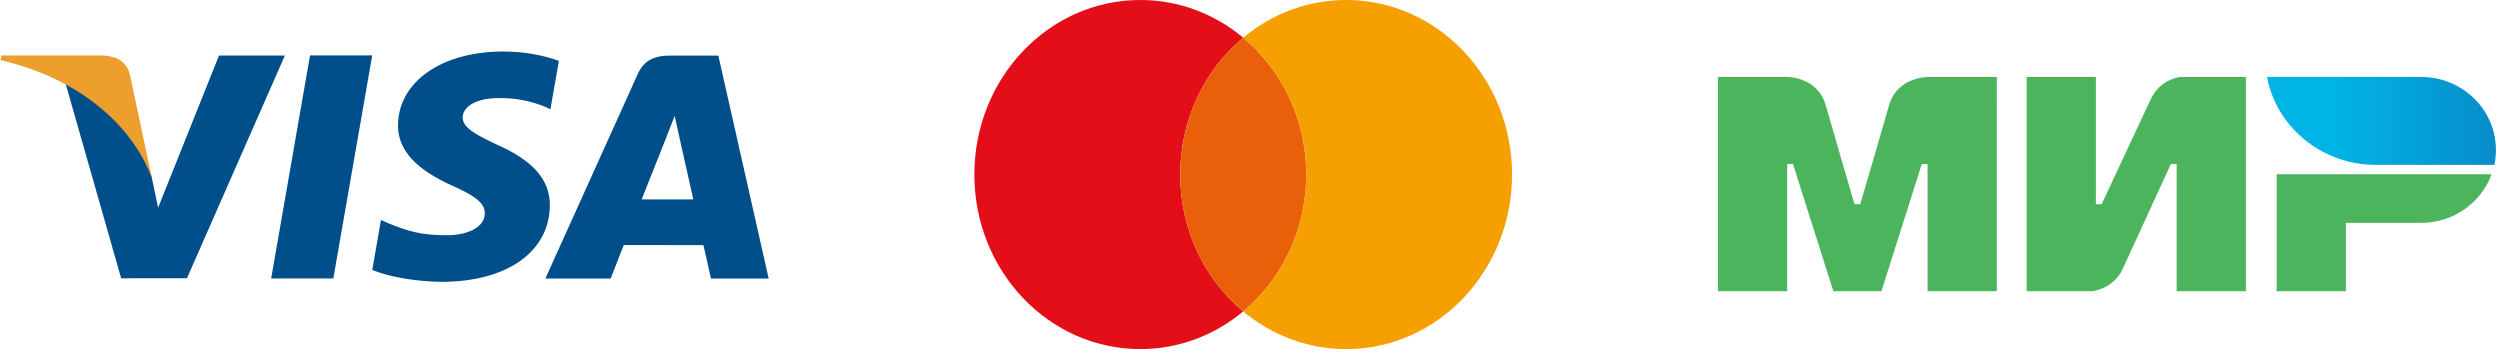 <svg xmlns="http://www.w3.org/2000/svg" width="195" height="28" viewBox="0 0 195 28">
    <defs>
        <linearGradient id="a" x1=".008%" y1="50%" y2="50%">
            <stop offset="30%" stop-color="#00B4E6"/>
            <stop offset="100%" stop-color="#088CCB"/>
        </linearGradient>
    </defs>
    <g fill="none" fill-rule="evenodd">
        <path fill="#004F8B" d="M21.15 21.723l3.033-17.401h4.85L26 21.722H21.15M43.592 4.75c-.961-.353-2.467-.73-4.348-.73-4.792 0-8.17 2.36-8.198 5.742-.027 2.5 2.41 3.895 4.25 4.727 1.889.853 2.524 1.397 2.515 2.159-.012 1.166-1.508 1.699-2.903 1.699-1.941 0-2.972-.264-4.565-.913l-.626-.277-.68 3.895c1.133.486 3.228.907 5.403.929 5.1 0 8.41-2.333 8.447-5.945.018-1.98-1.274-3.486-4.072-4.728-1.696-.805-2.735-1.342-2.724-2.157 0-.724.88-1.497 2.778-1.497a9.123 9.123 0 0 1 3.63.667l.435.2.658-3.771M56.03 4.338h-3.748c-1.16 0-2.03.31-2.54 1.443l-7.204 15.947h5.094s.833-2.144 1.022-2.615l6.212.008c.145.609.59 2.607.59 2.607h4.501l-3.926-17.39M50.05 15.554c.4-1.003 1.932-4.864 1.932-4.864-.029.046.398-1.008.643-1.661l.328 1.5 1.123 5.025H50.05M17.082 4.334l-4.75 11.867-.506-2.412c-.883-2.78-3.638-5.792-6.718-7.3l4.343 15.219 5.132-.006L22.22 4.334h-5.138"/>
        <path fill="#ED9F2D" d="M7.927 4.324H.105l-.062.362c6.086 1.44 10.112 4.92 11.783 9.103l-1.7-7.996c-.294-1.102-1.146-1.431-2.2-1.47"/>
        <g>
            <path fill="#E30E17" d="M92.056 13.614c0-4.328 1.922-8.18 4.915-10.674C94.764 1.1 91.976 0 88.943 0 81.795 0 76 6.095 76 13.614c0 7.519 5.795 13.614 12.943 13.614 3.033 0 5.821-1.1 8.028-2.94-2.993-2.493-4.915-6.346-4.915-10.674"/>
            <path fill="#EA600A" d="M92.056 13.614c0 4.328 1.922 8.18 4.915 10.675 2.992-2.494 4.914-6.347 4.914-10.675s-1.922-8.18-4.914-10.674c-2.993 2.493-4.915 6.346-4.915 10.674"/>
            <path fill="#F59F00" d="M104.999 0c-3.034 0-5.822 1.101-8.028 2.94 2.992 2.493 4.914 6.346 4.914 10.674 0 4.328-1.922 8.18-4.914 10.675 2.206 1.838 4.994 2.94 8.028 2.94 7.148 0 12.942-6.096 12.942-13.615S112.147 0 105 0"/>
        </g>
        <g>
            <path fill="#4DB45E" d="M150.352 6v.007c-.008 0-2.37-.007-3 2.19-.578 2.014-2.206 7.576-2.25 7.73h-.451s-1.665-5.686-2.25-7.737c-.63-2.197-3-2.19-3-2.19H134v16.714h5.4v-9.926h.451l3.15 9.926h3.75l3.15-9.919h.45v9.92h5.401V6h-5.4zM170.078 6s-1.582.139-2.325 1.752l-3.825 8.174h-.45V6h-5.4v16.714h5.1s1.657-.146 2.4-1.751l3.75-8.175h.45v9.926h5.401V6h-5.1zM177.58 13.59v9.124h5.4v-5.328h5.85c2.55 0 4.71-1.584 5.513-3.795H177.58z"/>
            <path fill="url(#a)" d="M12.076 0H.068c.6 3.182 3.052 5.737 6.225 6.569.72.19 1.478.292 2.258.292h9.256c.082-.38.12-.766.12-1.168 0-3.146-2.618-5.693-5.85-5.693z" transform="translate(176.754 6)"/>
        </g>
    </g>
</svg>
